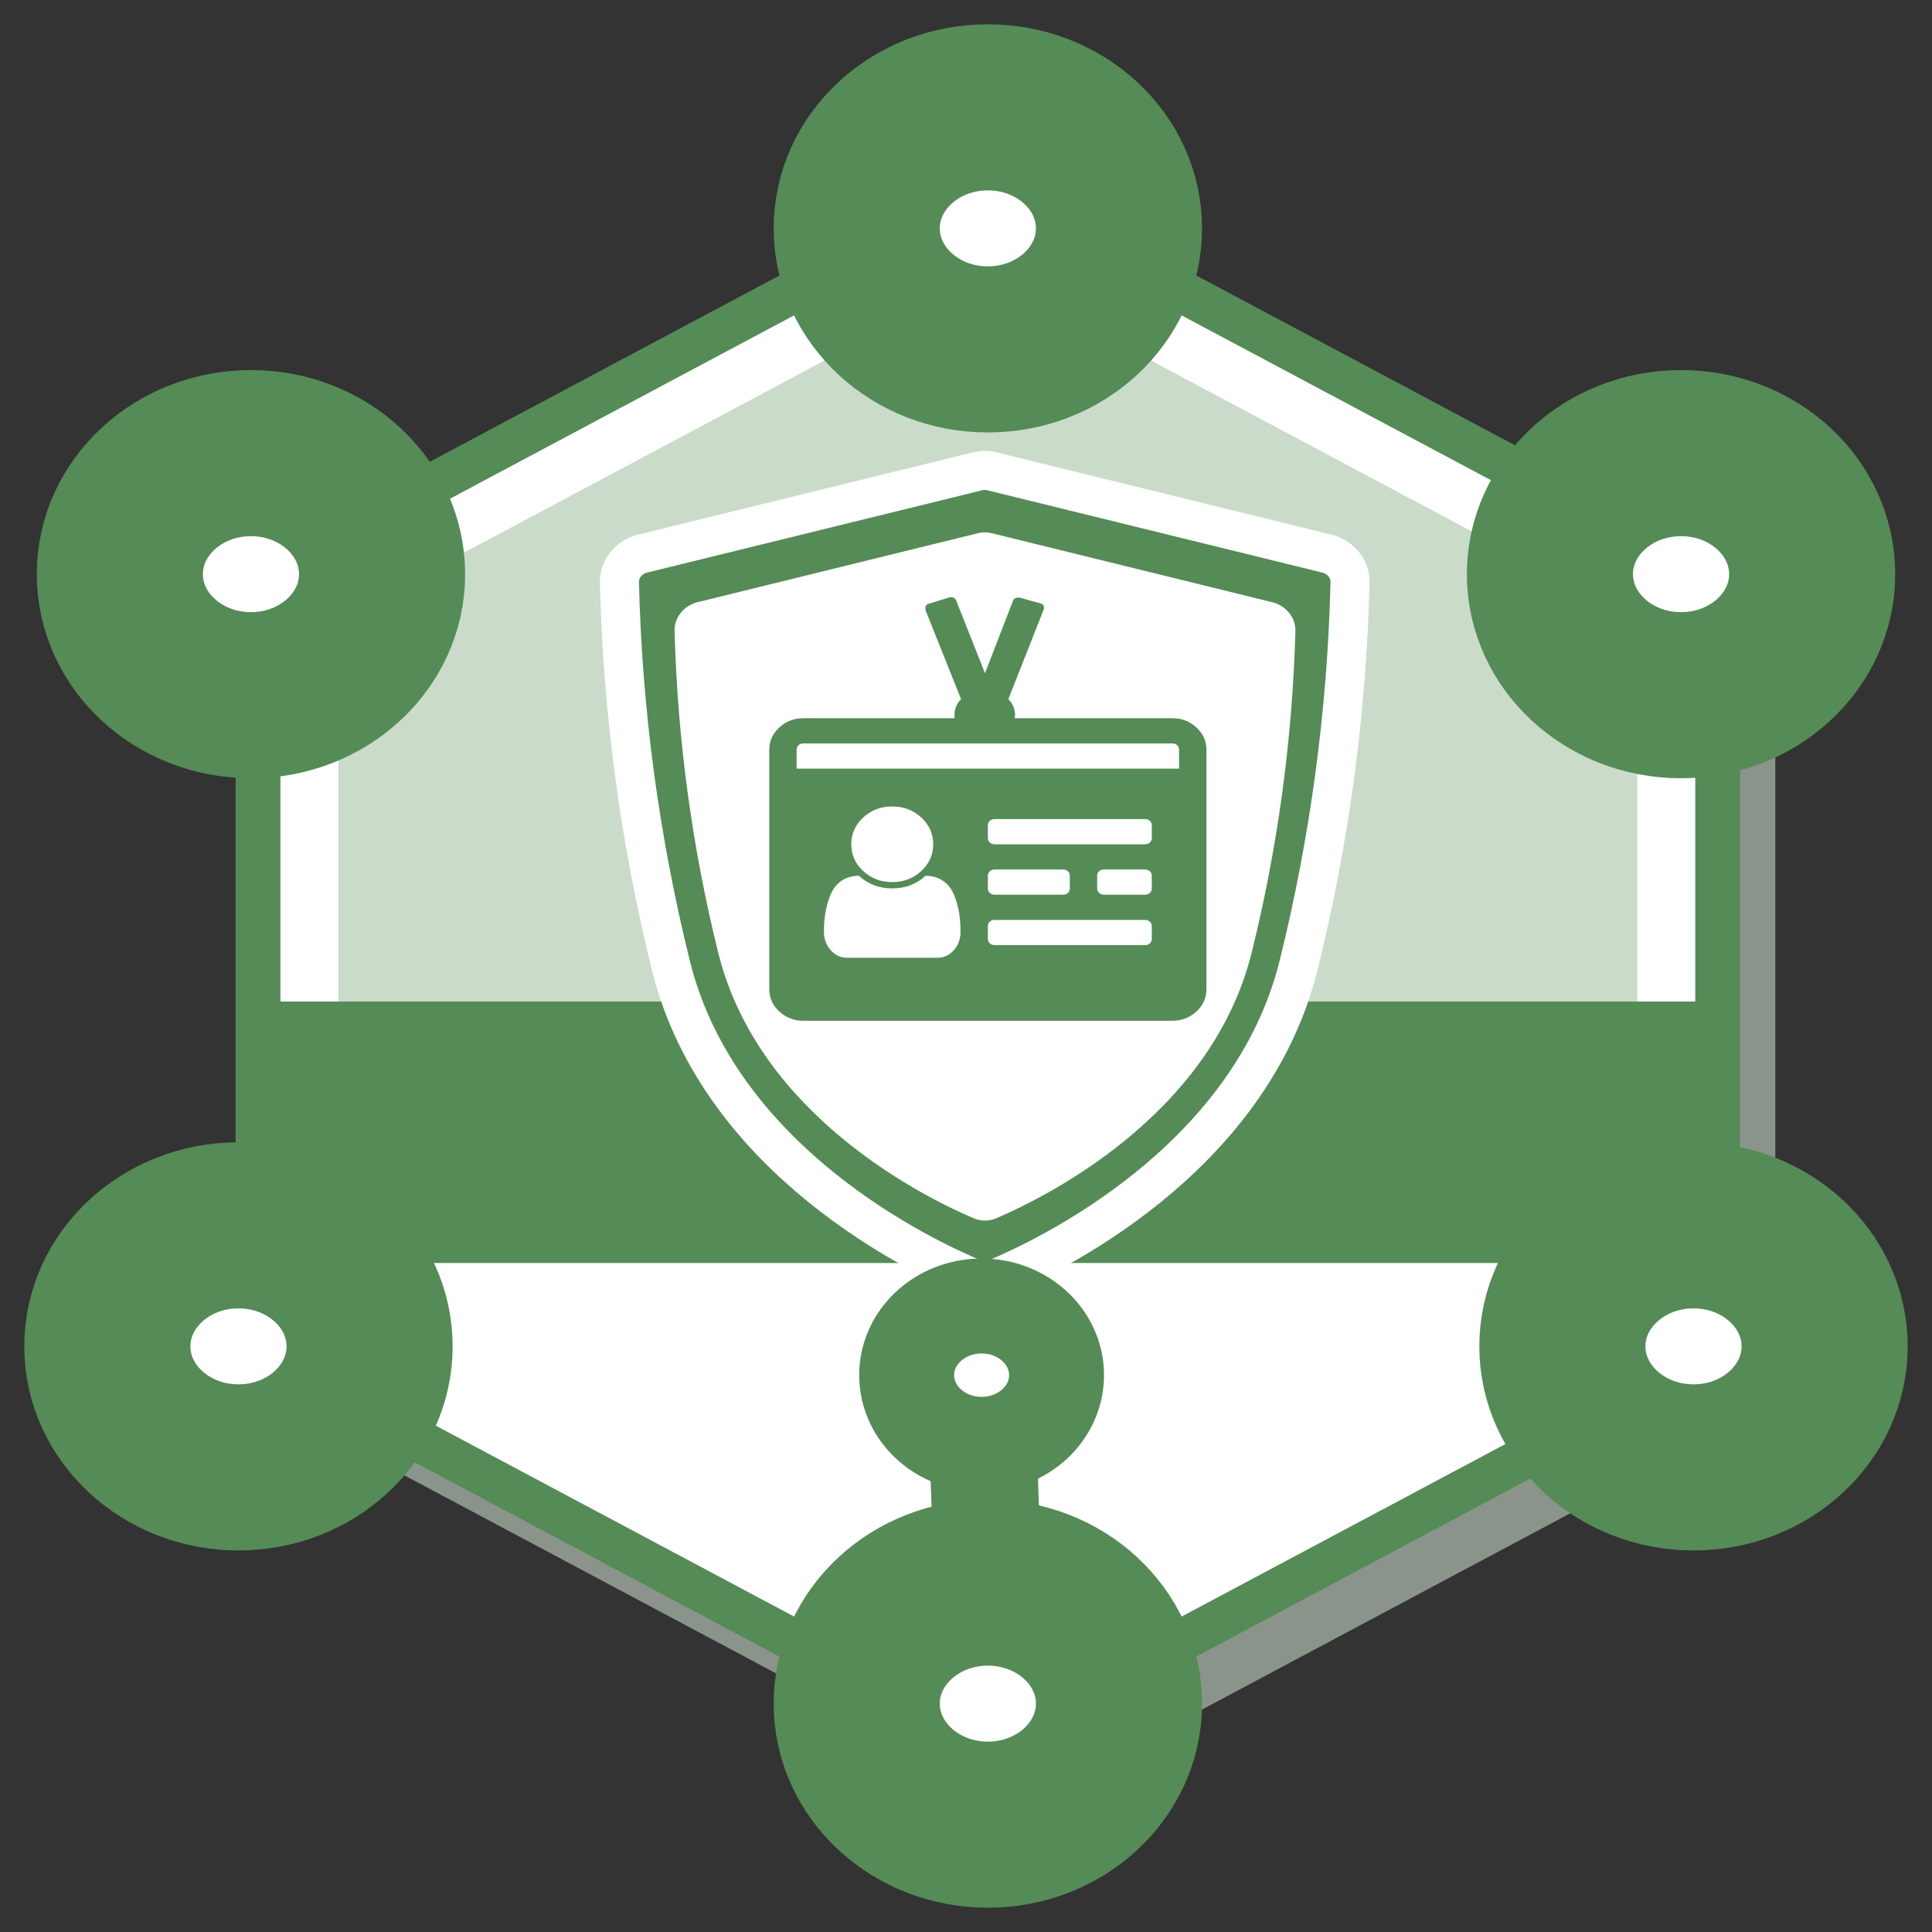 <svg width="54" height="54" viewBox="0 0 54 54" fill="none" xmlns="http://www.w3.org/2000/svg">
<rect x="0" y="0" width="54" height="54" fill="#333333" stroke="none"/>
<path opacity="0.58" d="M28.594 49.787C27.78 49.787 26.98 49.589 26.274 49.213L9.886 40.482C9.182 40.105 8.597 39.565 8.19 38.915C7.783 38.265 7.568 37.528 7.566 36.777V19.312C7.568 18.561 7.783 17.823 8.19 17.173C8.597 16.523 9.182 15.983 9.886 15.607L26.274 6.875C26.979 6.5 27.779 6.302 28.593 6.302C29.407 6.302 30.207 6.5 30.912 6.875L47.302 15.607C48.005 15.983 48.59 16.524 48.996 17.174C49.403 17.824 49.618 18.561 49.62 19.312V36.775C49.618 37.526 49.403 38.263 48.996 38.913C48.59 39.563 48.005 40.103 47.302 40.48L30.912 49.212C30.207 49.588 29.408 49.786 28.594 49.787Z" fill="#CADBCB"/>
<path d="M27.611 48.745C26.797 48.744 25.997 48.547 25.293 48.171L8.903 39.439C8.199 39.063 7.615 38.522 7.208 37.872C6.801 37.222 6.587 36.485 6.585 35.735V18.268C6.587 17.517 6.801 16.78 7.208 16.13C7.615 15.48 8.199 14.94 8.903 14.563L25.293 5.831C25.997 5.456 26.797 5.258 27.611 5.258C28.425 5.258 29.224 5.456 29.929 5.831L46.319 14.563C47.022 14.94 47.606 15.48 48.013 16.13C48.42 16.78 48.635 17.517 48.636 18.268V35.731C48.635 36.482 48.42 37.219 48.013 37.869C47.606 38.519 47.022 39.059 46.319 39.436L29.929 48.168C29.224 48.545 28.425 48.743 27.611 48.745Z" fill="#558B56"/>
<path d="M47.383 35.731V18.267C47.383 17.719 47.226 17.181 46.929 16.706C46.633 16.232 46.206 15.837 45.692 15.563L29.302 6.831C28.788 6.557 28.204 6.413 27.61 6.413C27.017 6.413 26.433 6.557 25.919 6.831L9.529 15.563C9.015 15.837 8.588 16.232 8.292 16.706C7.995 17.181 7.838 17.719 7.838 18.267V35.731C7.838 36.279 7.995 36.817 8.292 37.292C8.588 37.767 9.015 38.161 9.529 38.435L25.919 47.167C26.433 47.441 27.017 47.585 27.61 47.585C28.204 47.585 28.788 47.441 29.302 47.167L45.692 38.435C46.206 38.161 46.633 37.767 46.929 37.292C47.226 36.817 47.383 36.279 47.383 35.731Z" fill="white"/>
<path d="M45.764 18.268V31.755L9.458 32.168V18.268C9.457 17.982 9.537 17.701 9.69 17.452C9.843 17.204 10.064 16.997 10.331 16.852L26.721 8.118C26.99 7.975 27.295 7.899 27.606 7.899C27.916 7.899 28.221 7.975 28.491 8.118L44.891 16.852C45.158 16.997 45.379 17.204 45.532 17.452C45.685 17.701 45.765 17.982 45.764 18.268Z" fill="#558B56" fill-opacity="0.31"/>
<path d="M47.2 35.301H7.804L7.624 27.993H47.743L47.2 35.301Z" fill="#558B56"/>
<path d="M46.6 34.834C46.6 34.946 46.564 35.055 46.497 35.148C46.43 35.24 46.334 35.312 46.223 35.355C46.111 35.398 45.988 35.409 45.87 35.387C45.751 35.365 45.642 35.312 45.557 35.233C45.471 35.154 45.413 35.054 45.39 34.944C45.366 34.835 45.378 34.721 45.424 34.618C45.471 34.516 45.549 34.428 45.649 34.365C45.75 34.304 45.868 34.27 45.989 34.27C46.151 34.27 46.306 34.33 46.421 34.436C46.535 34.541 46.6 34.685 46.6 34.834Z" fill="white"/>
<path d="M9.821 34.834C9.821 34.946 9.786 35.055 9.718 35.148C9.651 35.24 9.556 35.312 9.444 35.355C9.333 35.398 9.21 35.409 9.091 35.387C8.973 35.365 8.864 35.312 8.779 35.233C8.693 35.154 8.635 35.054 8.611 34.944C8.588 34.835 8.6 34.721 8.646 34.618C8.692 34.516 8.771 34.428 8.871 34.365C8.972 34.304 9.09 34.27 9.211 34.27C9.373 34.27 9.528 34.33 9.643 34.436C9.757 34.541 9.821 34.685 9.821 34.834Z" fill="white"/>
<path d="M22.55 21.632L20.395 21.621" stroke="white" stroke-width="0.547" stroke-linecap="round" stroke-linejoin="round"/>
<path d="M37.117 15.481L27.711 13.17C27.588 13.14 27.459 13.14 27.336 13.17L17.929 15.481C17.743 15.536 17.582 15.646 17.471 15.794C17.36 15.942 17.304 16.12 17.314 16.3C17.401 19.893 17.882 23.469 18.749 26.974C20.105 32.482 25.841 35.163 27.222 35.737C27.317 35.776 27.419 35.797 27.523 35.797C27.627 35.797 27.73 35.776 27.825 35.737C29.206 35.161 34.931 32.482 36.298 26.974C37.165 23.469 37.646 19.893 37.733 16.3C37.743 16.12 37.687 15.942 37.576 15.794C37.465 15.646 37.303 15.536 37.117 15.481Z" fill="#558B56" stroke="white" stroke-width="1.091" stroke-linecap="round" stroke-linejoin="round"/>
<path d="M35.582 16.838L27.713 14.902C27.591 14.872 27.462 14.872 27.339 14.902L19.471 16.838C19.284 16.892 19.122 17.002 19.011 17.15C18.899 17.298 18.845 17.476 18.855 17.657C18.937 20.676 19.345 23.68 20.073 26.625C21.218 31.24 25.969 33.523 27.222 34.054C27.319 34.095 27.423 34.116 27.529 34.116C27.635 34.116 27.739 34.095 27.835 34.054C29.089 33.523 33.84 31.24 34.985 26.625C35.714 23.681 36.123 20.676 36.206 17.657C36.216 17.476 36.159 17.297 36.046 17.148C35.933 17 35.77 16.891 35.582 16.838Z" fill="white"/>
<path d="M28.292 20.273C28.476 19.936 28.296 19.646 28.183 19.543L29.163 17.057C29.211 16.956 29.154 16.894 29.119 16.875L28.528 16.711C28.374 16.67 28.314 16.766 28.303 16.819L27.531 18.817L26.726 16.786C26.686 16.685 26.581 16.684 26.534 16.697L25.959 16.875C25.858 16.886 25.858 17.004 25.871 17.062L26.863 19.543C26.69 19.703 26.571 20.066 26.819 20.381C27.063 20.691 27.422 20.752 27.608 20.703C27.759 20.7 28.108 20.61 28.292 20.273Z" fill="#558B56"/>
<path d="M26.847 26.042C26.847 25.844 26.832 25.66 26.803 25.489C26.773 25.318 26.724 25.153 26.657 24.993C26.589 24.834 26.488 24.708 26.352 24.616C26.217 24.524 26.056 24.479 25.869 24.479C25.614 24.713 25.304 24.831 24.938 24.831C24.572 24.831 24.262 24.713 24.008 24.479C23.821 24.479 23.66 24.524 23.524 24.616C23.389 24.708 23.288 24.834 23.22 24.993C23.152 25.153 23.104 25.318 23.074 25.489C23.044 25.66 23.029 25.844 23.029 26.042C23.029 26.244 23.092 26.416 23.217 26.557C23.342 26.698 23.493 26.769 23.668 26.769H26.209C26.384 26.769 26.534 26.698 26.66 26.557C26.785 26.416 26.847 26.244 26.847 26.042ZM26.084 23.598C26.084 23.304 25.972 23.055 25.75 22.849C25.527 22.643 25.256 22.541 24.938 22.541C24.62 22.541 24.35 22.643 24.127 22.849C23.904 23.055 23.793 23.304 23.793 23.598C23.793 23.891 23.904 24.141 24.127 24.346C24.35 24.552 24.62 24.655 24.938 24.655C25.256 24.655 25.527 24.552 25.75 24.346C25.972 24.141 26.084 23.891 26.084 23.598ZM32.193 26.24V25.888C32.193 25.837 32.175 25.794 32.139 25.761C32.103 25.728 32.058 25.712 32.002 25.712H27.802C27.746 25.712 27.701 25.728 27.665 25.761C27.629 25.794 27.611 25.837 27.611 25.888V26.24C27.611 26.292 27.629 26.334 27.665 26.367C27.701 26.4 27.746 26.416 27.802 26.416H32.002C32.058 26.416 32.103 26.4 32.139 26.367C32.175 26.334 32.193 26.292 32.193 26.24ZM29.902 24.831V24.479C29.902 24.427 29.884 24.385 29.848 24.352C29.812 24.319 29.767 24.302 29.711 24.302H27.802C27.746 24.302 27.701 24.319 27.665 24.352C27.629 24.385 27.611 24.427 27.611 24.479V24.831C27.611 24.882 27.629 24.924 27.665 24.958C27.701 24.991 27.746 25.007 27.802 25.007H29.711C29.767 25.007 29.812 24.991 29.848 24.958C29.884 24.924 29.902 24.882 29.902 24.831ZM32.193 24.831V24.479C32.193 24.427 32.175 24.385 32.139 24.352C32.103 24.319 32.058 24.302 32.002 24.302H30.857C30.801 24.302 30.755 24.319 30.719 24.352C30.683 24.385 30.666 24.427 30.666 24.479V24.831C30.666 24.882 30.683 24.924 30.719 24.958C30.755 24.991 30.801 25.007 30.857 25.007H32.002C32.058 25.007 32.103 24.991 32.139 24.958C32.175 24.924 32.193 24.882 32.193 24.831ZM32.193 23.422V23.069C32.193 23.018 32.175 22.976 32.139 22.943C32.103 22.91 32.058 22.893 32.002 22.893H27.802C27.746 22.893 27.701 22.91 27.665 22.943C27.629 22.976 27.611 23.018 27.611 23.069V23.422C27.611 23.473 27.629 23.515 27.665 23.548C27.701 23.581 27.746 23.598 27.802 23.598H32.002C32.058 23.598 32.103 23.581 32.139 23.548C32.175 23.515 32.193 23.473 32.193 23.422ZM22.266 21.484H32.956V20.955C32.956 20.904 32.939 20.861 32.903 20.828C32.867 20.795 32.821 20.779 32.766 20.779H22.456C22.401 20.779 22.355 20.795 22.319 20.828C22.284 20.861 22.266 20.904 22.266 20.955V21.484ZM33.72 20.955V27.65C33.72 27.892 33.627 28.099 33.44 28.272C33.253 28.444 33.028 28.531 32.766 28.531H22.456C22.194 28.531 21.969 28.444 21.782 28.272C21.595 28.099 21.502 27.892 21.502 27.65V20.955C21.502 20.713 21.595 20.506 21.782 20.333C21.969 20.16 22.194 20.074 22.456 20.074H32.766C33.028 20.074 33.253 20.16 33.44 20.333C33.627 20.506 33.72 20.713 33.72 20.955Z" fill="#558B56"/>
<ellipse cx="27.611" cy="6.383" rx="3.665" ry="3.383" fill="white" stroke="#558B56" stroke-width="4.643"/>
<ellipse cx="46.986" cy="16.048" rx="3.665" ry="3.383" fill="white" stroke="#558B56" stroke-width="4.643"/>
<ellipse cx="47.334" cy="37.631" rx="3.665" ry="3.383" fill="white" stroke="#558B56" stroke-width="4.643"/>
<ellipse cx="6.665" cy="37.631" rx="3.665" ry="3.383" fill="white" stroke="#558B56" stroke-width="4.643"/>
<ellipse cx="7.014" cy="16.048" rx="3.665" ry="3.383" fill="white" stroke="#558B56" stroke-width="4.643"/>
<ellipse cx="27.611" cy="47.617" rx="3.665" ry="3.383" fill="white" stroke="#558B56" stroke-width="4.643"/>
<ellipse cx="27.436" cy="38.436" rx="2.095" ry="1.933" fill="white" stroke="#558B56" stroke-width="2.653"/>
<line x1="29.08" y1="43.209" x2="26.082" y2="43.319" stroke="#558B56" stroke-width="4.422"/>
</svg>
